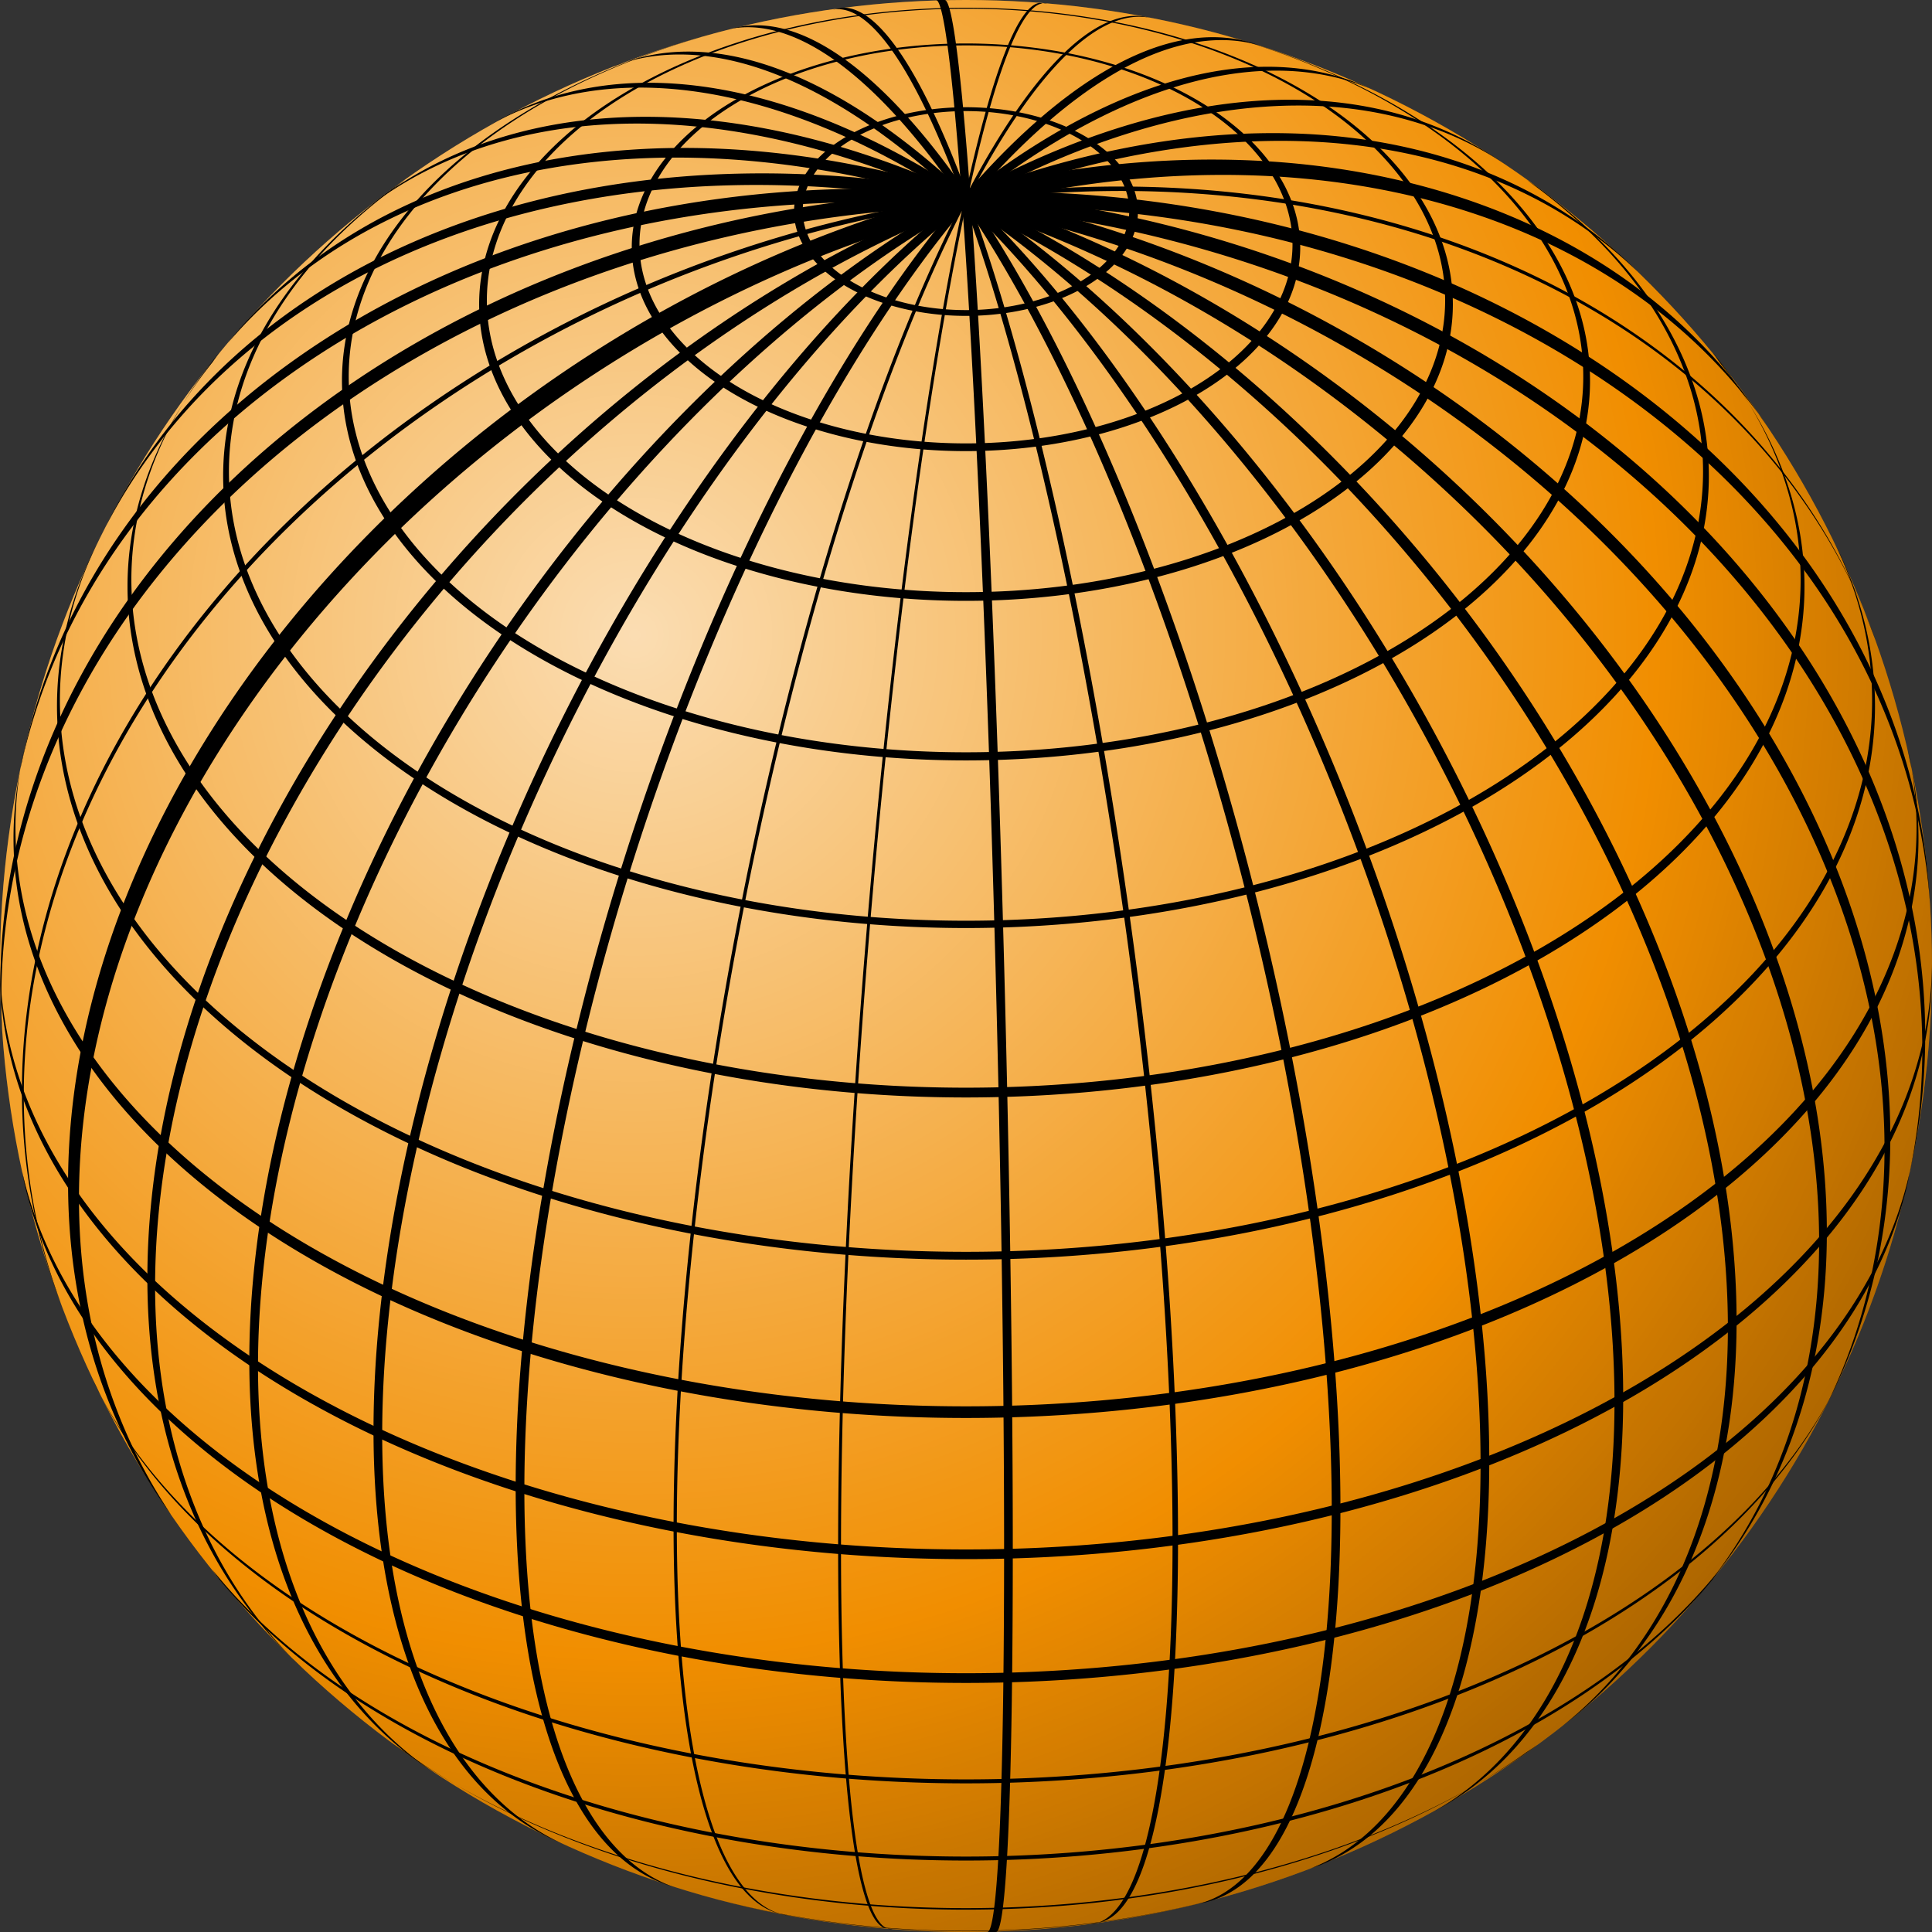 <?xml version="1.0" encoding="UTF-8" standalone="no"?>
<svg
   id="Sphere_filled_blue"
   version="1.1"
   width="400"
   height="400"
   sodipodi:docname="sphere.svg"
   inkscape:version="1.2.2 (b0a8486541, 2022-12-01)"
   xmlns:inkscape="http://www.inkscape.org/namespaces/inkscape"
   xmlns:sodipodi="http://sodipodi.sourceforge.net/DTD/sodipodi-0.dtd"
   xmlns="http://www.w3.org/2000/svg"
   xmlns:svg="http://www.w3.org/2000/svg">
  <rect width="100%" height="100%" fill="#333333" stroke="none"/>
  <sodipodi:namedview
     id="namedview59"
     pagecolor="#ffffff"
     bordercolor="#000000"
     borderopacity="0.25"
     inkscape:showpageshadow="2"
     inkscape:pageopacity="0.0"
     inkscape:pagecheckerboard="0"
     inkscape:deskcolor="#d1d1d1"
     showgrid="false"
     inkscape:zoom="1.8575"
     inkscape:cx="64.602961"
     inkscape:cy="199.73082"
     inkscape:window-width="1920"
     inkscape:window-height="1051"
     inkscape:window-x="0"
     inkscape:window-y="88"
     inkscape:window-maximized="1"
     inkscape:current-layer="sphere" />
  <title
     id="title2">Sphere filled_blue</title>
  <desc
     id="desc4">
     about: http://commons.wikimedia.org/wiki/Image:Sphere_filled_blue.svg
     rights: GNU Free Documentation license,
             Creative Commons Attribution ShareAlike license
  </desc>
  <defs
     id="defs15">
    <radialGradient
       id="white_spot"
       cx="0.33"
       cy="0.67"
       r="0.75">
      <stop
         stop-color="white"
         offset="0"
         stop-opacity="0.7"
         id="stop6" />
      <stop
         stop-color="white"
         offset="0.7"
         stop-opacity="0"
         id="stop8" />
      <stop
         stop-color="black"
         offset="0.7"
         stop-opacity="0"
         id="stop10" />
      <stop
         stop-color="black"
         offset="1"
         stop-opacity="0.3"
         id="stop12" />
    </radialGradient>
  </defs>
  <g
     id="sphere"
     transform="scale(200, -200) translate(1, -1)">
    <g
       id="sphere_fill">
      <circle
         cx="0"
         cy="0"
         r="1"
         stroke="none"
         fill="#5599aa"
         id="circle17"
         style="display:inline;fill:#f18e00;fill-opacity:1" />
    </g>
    <circle
       cx="0"
       cy="0"
       r="1"
       style="fill:url(#white_spot); stroke:none"
       id="circle20" />
    <g
       id="sphere_front"
       style="stroke:none; fill:#000000; fill_rule:evenodd">
      <g
         id="meridians">
        <path
           id="meridian0"
           d="M -0.031,1 A 1,0.035 -88.478 1 0 0.022,-1 A 1,1 0 0 1 0.031,-1 A 1,0.035 -88.478 0 1 -0.022,1 A 1,1 0 0 1 -0.031,1 Z " />
        <path
           id="meridian1"
           d="M -0.138,0.99 A 1,0.172 -82.314 1 0 0.129,-0.992 A 1,1 0 0 1 0.138,-0.99 A 1,0.172 -82.314 0 1 -0.129,0.992 A 1,1 0 0 1 -0.138,0.99 Z " />
        <path
           id="meridian2"
           d="M -0.249,0.969 A 1,0.304 -75.847 1 0 0.24,-0.971 A 1,1 0 0 1 0.249,-0.969 A 1,0.304 -75.847 0 1 -0.24,0.971 A 1,1 0 0 1 -0.249,0.969 Z " />
        <path
           id="meridian3"
           d="M -0.366,0.931 A 1,0.426 -68.802 1 0 0.357,-0.934 A 1,1 0 0 1 0.366,-0.931 A 1,0.426 -68.802 0 1 -0.357,0.934 A 1,1 0 0 1 -0.366,0.931 Z " />
        <path
           id="meridian4"
           d="M -0.492,0.871 A 1,0.536 -60.846 1 0 0.483,-0.876 A 1,1 0 0 1 0.492,-0.871 A 1,0.536 -60.846 0 1 -0.483,0.876 A 1,1 0 0 1 -0.492,0.871 Z " />
        <path
           id="meridian5"
           d="M -0.626,0.78 A 1,0.629 -51.573 1 0 0.617,-0.787 A 1,1 0 0 1 0.626,-0.78 A 1,0.629 -51.573 0 1 -0.617,0.787 A 1,1 0 0 1 -0.626,0.78 Z " />
        <path
           id="meridian6"
           d="M -0.764,0.645 A 1,0.704 -40.535 1 0 0.756,-0.655 A 1,1 0 0 1 0.764,-0.645 A 1,0.704 -40.535 0 1 -0.756,0.655 A 1,1 0 0 1 -0.764,0.645 Z " />
        <path
           id="meridian7"
           d="M -0.891,0.454 A 1,0.757 -27.381 1 0 0.885,-0.466 A 1,1 0 0 1 0.891,-0.454 A 1,0.757 -27.381 0 1 -0.885,0.466 A 1,1 0 0 1 -0.891,0.454 Z " />
        <path
           id="meridian8"
           d="M -0.979,0.204 A 1,0.787 -12.203 1 0 0.976,-0.218 A 1,1 0 0 1 0.979,-0.204 A 1,0.787 -12.203 0 1 -0.976,0.218 A 1,1 0 0 1 -0.979,0.204 Z " />
        <path
           id="meridian9"
           d="M -0.997,-0.079 A 1,0.793 4.102 1 0 0.998,0.064 A 1,1 0 0 1 0.997,0.079 A 1,0.793 4.102 0 1 -0.998,-0.064 A 1,1 0 0 1 -0.997,-0.079 Z " />
        <path
           id="meridian10"
           d="M -0.937,-0.349 A 1,0.775 20.01 1 0 0.942,0.336 A 1,1 0 0 1 0.937,0.349 A 1,0.775 20.01 0 1 -0.942,-0.336 A 1,1 0 0 1 -0.937,-0.349 Z " />
        <path
           id="meridian11"
           d="M -0.823,-0.568 A 1,0.733 34.232 1 0 0.83,0.557 A 1,1 0 0 1 0.823,0.568 A 1,0.733 34.232 0 1 -0.83,-0.557 A 1,1 0 0 1 -0.823,-0.568 Z " />
        <path
           id="meridian12"
           d="M -0.687,-0.727 A 1,0.669 46.302 1 0 0.695,0.719 A 1,1 0 0 1 0.687,0.727 A 1,0.669 46.302 0 1 -0.695,-0.719 A 1,1 0 0 1 -0.687,-0.727 Z " />
        <path
           id="meridian13"
           d="M -0.549,-0.836 A 1,0.585 56.402 1 0 0.558,0.83 A 1,1 0 0 1 0.549,0.836 A 1,0.585 56.402 0 1 -0.558,-0.83 A 1,1 0 0 1 -0.549,-0.836 Z " />
        <path
           id="meridian14"
           d="M -0.419,-0.908 A 1,0.483 64.962 1 0 0.428,0.904 A 1,1 0 0 1 0.419,0.908 A 1,0.483 64.962 0 1 -0.428,-0.904 A 1,1 0 0 1 -0.419,-0.908 Z " />
        <path
           id="meridian15"
           d="M -0.298,-0.955 A 1,0.366 72.416 1 0 0.307,0.952 A 1,1 0 0 1 0.298,0.955 A 1,0.366 72.416 0 1 -0.307,-0.952 A 1,1 0 0 1 -0.298,-0.955 Z " />
        <path
           id="meridian16"
           d="M -0.184,-0.983 A 1,0.239 79.135 1 0 0.193,0.981 A 1,1 0 0 1 0.184,0.983 A 1,0.239 79.135 0 1 -0.193,-0.981 A 1,1 0 0 1 -0.184,-0.983 Z " />
        <path
           id="meridian17"
           d="M -0.076,-0.997 A 1,0.104 85.418 1 0 0.084,0.996 A 1,1 0 0 1 0.076,0.997 A 1,0.104 85.418 0 1 -0.084,-0.996 A 1,1 0 0 1 -0.076,-0.997 Z " />
      </g>
      <g
         id="circles_of_latitude">
        <path
           id="circle_of_latitude4"
           d="M -0.273,-0.962 A 0.646,0.393 0 0 1 0.273,-0.962 A 1,1 0 0 0 0.247,-0.969 A 0.639,0.389 0 0 0 -0.247,-0.969 A 1,1 0 0 0 -0.273,-0.962 Z " />
        <path
           id="circle_of_latitude5"
           d="M -0.592,-0.806 A 0.769,0.468 0 0 1 0.592,-0.806 A 1,1 0 0 0 0.58,-0.814 A 0.763,0.465 0 0 0 -0.58,-0.814 A 1,1 0 0 0 -0.592,-0.806 Z " />
        <path
           id="circle_of_latitude6"
           d="M -0.78,-0.625 A 0.868,0.529 0 0 1 0.78,-0.625 A 1,1 0 0 0 0.773,-0.635 A 0.864,0.526 0 0 0 -0.773,-0.635 A 1,1 0 0 0 -0.78,-0.625 Z " />
        <path
           id="circle_of_latitude7"
           d="M -0.905,-0.426 A 0.941,0.573 0 0 1 0.905,-0.426 A 1,1 0 0 0 0.9,-0.436 A 0.938,0.571 0 0 0 -0.9,-0.436 A 1,1 0 0 0 -0.905,-0.426 Z " />
        <path
           id="circle_of_latitude8"
           d="M -0.977,-0.213 A 0.986,0.6 0 0 1 0.977,-0.213 A 1,1 0 0 0 0.975,-0.224 A 0.984,0.599 0 0 0 -0.975,-0.224 A 1,1 0 0 0 -0.977,-0.213 Z " />
        <path
           id="circle_of_latitude9"
           d="M -1,0.005 A 1,0.609 0 1 1 1,0.005 A 1,1 0 0 0 1,-0.005 A 1,0.609 0 0 0 -1,-0.005 A 1,1 0 0 0 -1,0.005 Z " />
        <path
           id="circle_of_latitude10"
           d="M -0.975,0.224 A 0.984,0.599 0 1 1 0.975,0.224 A 1,1 0 0 0 0.977,0.213 A 0.986,0.6 0 1 0 -0.977,0.213 A 1,1 0 0 0 -0.975,0.224 Z " />
        <path
           id="circle_of_latitude11"
           d="M -0.9,0.436 A 0.938,0.571 0 1 1 0.9,0.436 A 1,1 0 0 0 0.905,0.426 A 0.941,0.573 0 1 0 -0.905,0.426 A 1,1 0 0 0 -0.9,0.436 Z " />
        <path
           id="circle_of_latitude12"
           d="M -0.773,0.635 A 0.864,0.526 0 1 1 0.773,0.635 A 1,1 0 0 0 0.78,0.625 A 0.868,0.529 0 1 0 -0.78,0.625 A 1,1 0 0 0 -0.773,0.635 Z " />
        <path
           id="circle_of_latitude13"
           d="M -0.58,0.814 A 0.763,0.465 0 1 1 0.58,0.814 A 1,1 0 0 0 0.592,0.806 A 0.769,0.468 0 1 0 -0.592,0.806 A 1,1 0 0 0 -0.58,0.814 Z " />
        <path
           id="circle_of_latitude14"
           d="M -0.247,0.969 A 0.639,0.389 0 1 1 0.247,0.969 A 1,1 0 0 0 0.273,0.962 A 0.646,0.393 0 1 0 -0.273,0.962 A 1,1 0 0 0 -0.247,0.969 Z " />
        <path
           id="circle_of_latitude15"
           d="M -0.496,0.689 A 0.496,0.302 0 1 0 0.496,0.689 A 0.496,0.302 0 1 0 -0.496,0.689 Z M -0.504,0.685 A 0.504,0.307 0 1 1 0.504,0.685 A 0.504,0.307 0 1 1 -0.504,0.685 Z " />
        <path
           id="circle_of_latitude16"
           d="M -0.338,0.747 A 0.338,0.206 0 1 0 0.338,0.747 A 0.338,0.206 0 1 0 -0.338,0.747 Z M -0.346,0.744 A 0.346,0.211 0 1 1 0.346,0.744 A 0.346,0.211 0 1 1 -0.346,0.744 Z " />
        <path
           id="circle_of_latitude17"
           d="M -0.169,0.782 A 0.169,0.103 0 1 0 0.169,0.782 A 0.169,0.103 0 1 0 -0.169,0.782 Z M -0.178,0.781 A 0.178,0.108 0 1 1 0.178,0.781 A 0.178,0.108 0 1 1 -0.178,0.781 Z " />
      </g>
    </g>
  </g>
</svg>

